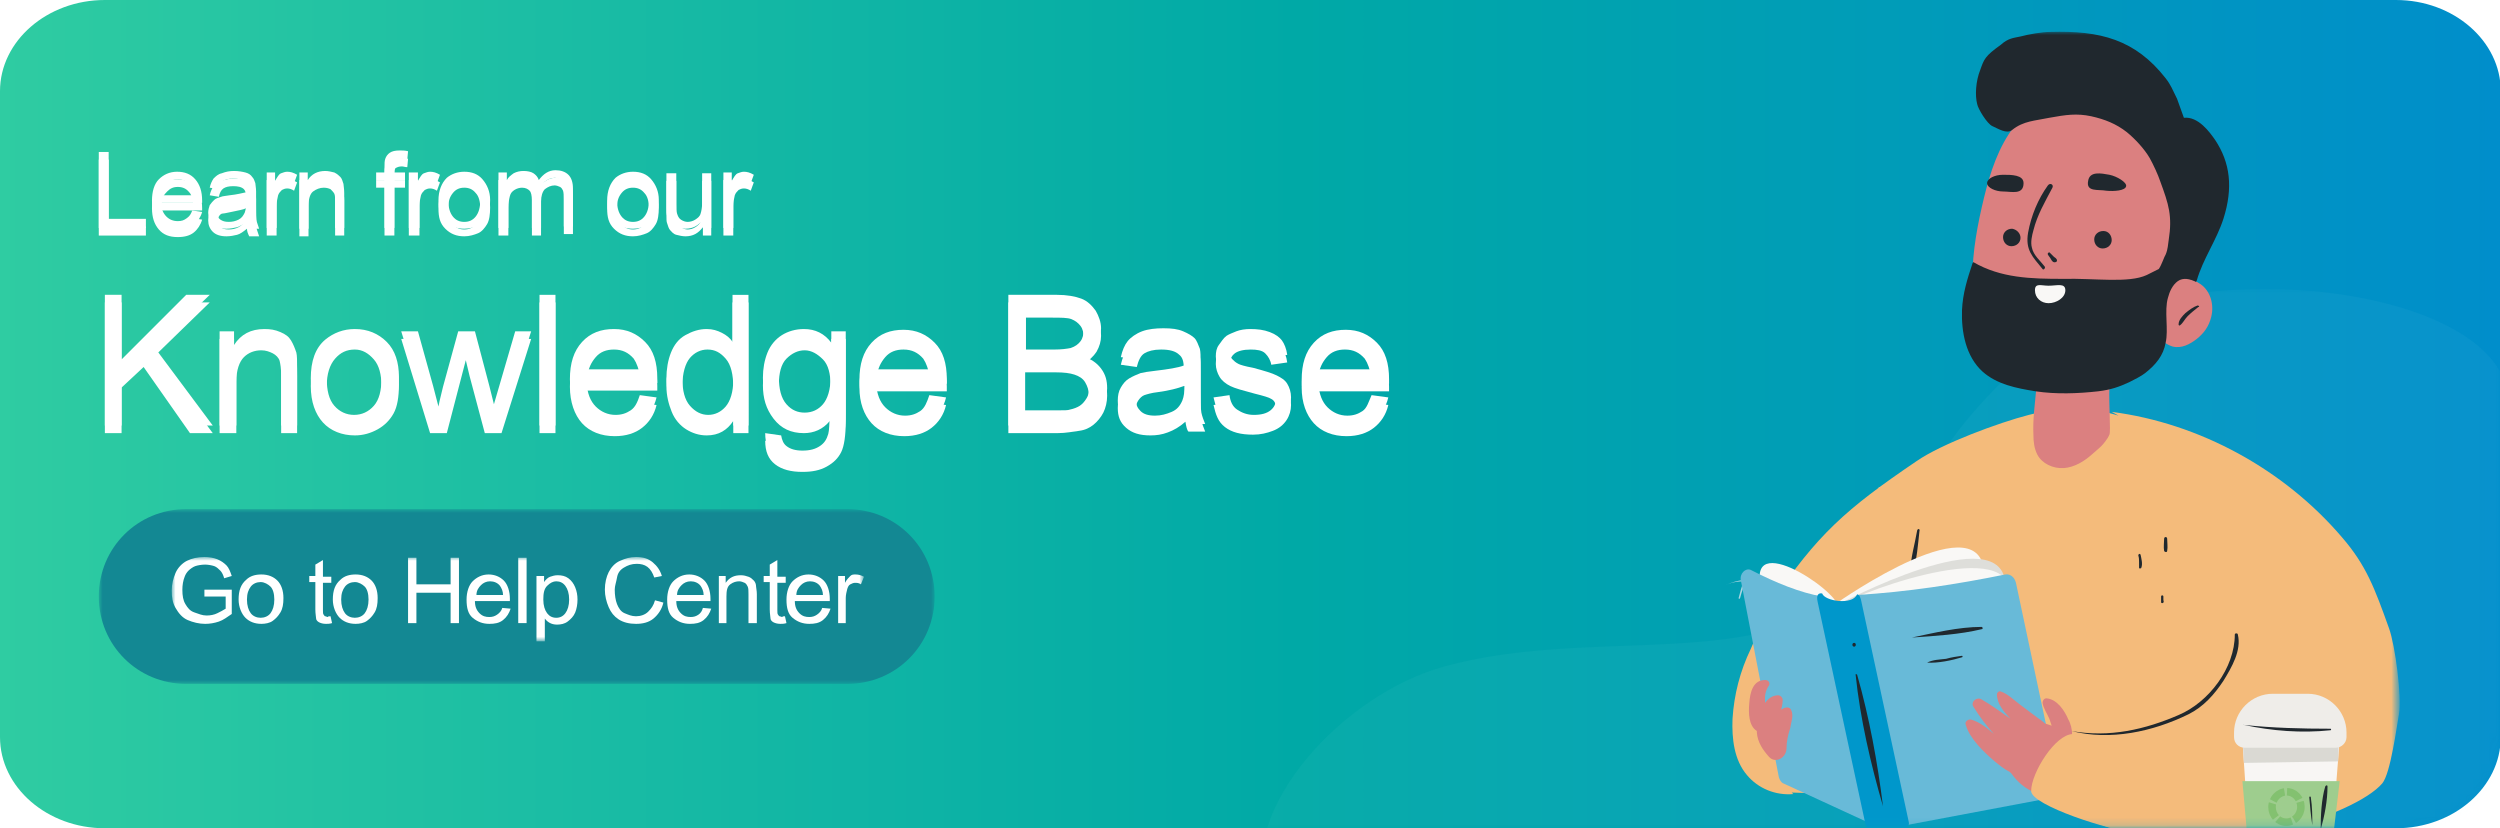 <?xml version="1.0" encoding="utf-8"?>
<!-- Generator: Adobe Illustrator 23.0.2, SVG Export Plug-In . SVG Version: 6.00 Build 0)  -->
<svg version="1.1" id="Layer_1" xmlns="http://www.w3.org/2000/svg" xmlns:xlink="http://www.w3.org/1999/xlink" x="0px" y="0px"
	 viewBox="0 0 329 109" style="enable-background:new 0 0 329 109;" xml:space="preserve">
<style type="text/css">
	.st0{fill-rule:evenodd;clip-rule:evenodd;fill:url(#SVGID_1_);}
	.st1{filter:url(#Adobe_OpacityMaskFilter);}
	.st2{fill-rule:evenodd;clip-rule:evenodd;fill:#FFFFFF;}
	.st3{opacity:0.2;mask:url(#mask-3_1_);fill-rule:evenodd;clip-rule:evenodd;fill:#BEF7F6;enable-background:new    ;}
	.st4{filter:url(#Adobe_OpacityMaskFilter_1_);}
	.st5{mask:url(#mask-3_2_);}
	.st6{fill-rule:evenodd;clip-rule:evenodd;fill:#ABD5E2;}
	.st7{fill-rule:evenodd;clip-rule:evenodd;fill:#F4BB7B;}
	.st8{fill-rule:evenodd;clip-rule:evenodd;fill:#20282E;}
	.st9{fill-rule:evenodd;clip-rule:evenodd;fill:#F9F8F6;}
	.st10{fill-rule:evenodd;clip-rule:evenodd;fill:#DEDEDA;}
	.st11{fill-rule:evenodd;clip-rule:evenodd;fill:#68BAD8;}
	.st12{fill-rule:evenodd;clip-rule:evenodd;fill:#0097CB;}
	.st13{fill-rule:evenodd;clip-rule:evenodd;fill:#DB8080;}
	.st14{fill-rule:evenodd;clip-rule:evenodd;fill:#F8F6F4;}
	.st15{fill-rule:evenodd;clip-rule:evenodd;fill:#9ECD8E;}
	.st16{fill-rule:evenodd;clip-rule:evenodd;fill:#DAD9D3;}
	.st17{fill-rule:evenodd;clip-rule:evenodd;fill:#EFEDE9;}
	.st18{fill:none;stroke:#83C170;stroke-width:0.99;stroke-dasharray:1.98,0.33;}
	.st19{filter:url(#Adobe_OpacityMaskFilter_2_);}
	.st20{mask:url(#mask-3_3_);}
	.st21{filter:url(#filter-5);}
	.st22{enable-background:new    ;}
	.st23{fill:#FFFFFF;}
	.st24{filter:url(#Adobe_OpacityMaskFilter_3_);}
	.st25{mask:url(#mask-3_4_);}
	.st26{filter:url(#filter-7);}
	.st27{filter:url(#Adobe_OpacityMaskFilter_4_);}
	.st28{mask:url(#mask-3_5_);fill-rule:evenodd;clip-rule:evenodd;fill:#138893;}
	.st29{filter:url(#Adobe_OpacityMaskFilter_5_);}
	.st30{mask:url(#mask-3_6_);enable-background:new    ;}
</style>
<filter  filterUnits="objectBoundingBox" height="141.2%" id="filter-7" width="108.0%" x="-4.0%" y="-14.7%">
	<feOffset  dx="0" dy="1" in="SourceAlpha" result="shadowOffsetOuter1"></feOffset>
	<feGaussianBlur  in="shadowOffsetOuter1" result="shadowBlurOuter1" stdDeviation="1"></feGaussianBlur>
	
		<feColorMatrix  in="shadowBlurOuter1" type="matrix" values="0 0 0 0 0.024   0 0 0 0 0.444   0 0 0 0 0.568  0 0 0 1 0">
		</feColorMatrix>
</filter>
<filter  filterUnits="objectBoundingBox" height="124.1%" id="filter-5" width="104.1%" x="-2.0%" y="-8.6%">
	<feOffset  dx="0" dy="1" in="SourceAlpha" result="shadowOffsetOuter1"></feOffset>
	<feGaussianBlur  in="shadowOffsetOuter1" result="shadowBlurOuter1" stdDeviation="1"></feGaussianBlur>
	
		<feColorMatrix  in="shadowBlurOuter1" type="matrix" values="0 0 0 0 0.024   0 0 0 0 0.444   0 0 0 0 0.568  0 0 0 1 0">
		</feColorMatrix>
</filter>
<title>Group 4</title>
<desc>Created with Sketch.</desc>
<g id="Page-1">
	<g id="Group-4">
		<g id="Rectangle">
			
				<linearGradient id="SVGID_1_" gradientUnits="userSpaceOnUse" x1="-813.157" y1="253.17" x2="-812.01" y2="253.17" gradientTransform="matrix(287 0 0 -109 233376 27650)">
				<stop  offset="0" style="stop-color:#2FCCA2"/>
				<stop  offset="0.519" style="stop-color:#00A9A6"/>
				<stop  offset="1" style="stop-color:#008ECB"/>
			</linearGradient>
			<path class="st0" d="M13.8,0h301.5c7.6,0,13.8,5.4,13.8,12v85c0,6.6-6.2,12-13.8,12H13.8C6.2,109,0,103.6,0,97V12
				C0,5.4,6.2,0,13.8,0z"/>
		</g>
		<defs>
			<filter id="Adobe_OpacityMaskFilter" filterUnits="userSpaceOnUse" x="166" y="38" width="163" height="79">
				<feColorMatrix  type="matrix" values="1 0 0 0 0  0 1 0 0 0  0 0 1 0 0  0 0 0 1 0"/>
			</filter>
		</defs>
		<mask maskUnits="userSpaceOnUse" x="166" y="38" width="163" height="79" id="mask-3_1_">
			<g class="st1">
				<path id="path-2_1_" class="st2" d="M54,0h263c6.6,0,12,5.4,12,12v85c0,6.6-5.4,12-12,12H54c-6.6,0-12-5.4-12-12V12
					C42,5.4,47.4,0,54,0z"/>
			</g>
		</mask>
		<path id="Fill-1" class="st3" d="M265,48.7c-13.9,13.4-9.5,15.7-21.3,28.3c-11,11.7-34.1,5.3-53.6,10.7
			c-13.5,3.7-27,18.8-23.5,29.4h159.8h2.6V48.9C322,36.2,281.4,32.8,265,48.7"/>
		<defs>
			<filter id="Adobe_OpacityMaskFilter_1_" filterUnits="userSpaceOnUse" x="227.2" y="4.1" width="88.6" height="111.3">
				<feColorMatrix  type="matrix" values="1 0 0 0 0  0 1 0 0 0  0 0 1 0 0  0 0 0 1 0"/>
			</filter>
		</defs>
		<mask maskUnits="userSpaceOnUse" x="227.2" y="4.1" width="88.6" height="111.3" id="mask-3_2_">
			<g class="st4">
				<path id="path-2_2_" class="st2" d="M54,0h263c6.6,0,12,5.4,12,12v85c0,6.6-5.4,12-12,12H54c-6.6,0-12-5.4-12-12V12
					C42,5.4,47.4,0,54,0z"/>
			</g>
		</mask>
		<g id="person" class="st5">
			<g transform="translate(185, 4)">
				<path id="Fill-81" class="st6" d="M42.3,72.9c0.7-0.3,1.5-0.4,2.3-0.4c0,0-0.1-0.1-0.1-0.1c-0.3,0.8-0.5,1.5-0.7,2.3
					c0,0.1,0.1,0.2,0.2,0c0.2-0.8,0.5-1.5,0.7-2.3c0-0.1,0-0.1-0.1-0.1C43.7,72.4,43,72.6,42.3,72.9C42.2,72.9,42.2,73,42.3,72.9"/>
				<path id="Fill-149" class="st6" d="M62.3,60.2c1.4,0,2.8,0.2,4.1,0.1c0.2,0,0.2-0.3,0-0.3c-1.4-0.1-2.8,0-4.1,0.1
					C62.2,60,62.2,60.2,62.3,60.2"/>
				<path id="Fill-150" class="st6" d="M63.9,61.7c-0.1,0.2-0.1,0.4-0.1,0.7c0,0.3,0,0.6,0,0.9c0,0.1,0.2,0.2,0.2,0
					c0.1-0.3,0.3-0.6,0.5-0.9c0.2-0.3,0.5-0.5,0.7-0.7c0.1-0.1,0-0.3-0.2-0.2c-0.6,0.4-1,1.1-1.2,1.8c0.1,0,0.2,0,0.2,0
					c0-0.3,0-0.6,0-0.9C64,62.1,64,61.9,63.9,61.7C63.9,61.7,63.9,61.7,63.9,61.7"/>
				<path id="Fill-151" class="st6" d="M64.4,62.8c0.3,0.1,0.6,0.2,0.8,0.4c0.2,0.1,0.4,0.3,0.6,0.4c0.1,0,0.1-0.1,0.1-0.1
					c-0.2-0.2-0.4-0.4-0.7-0.5c-0.3-0.1-0.6-0.2-0.9-0.3C64.4,62.6,64.3,62.7,64.4,62.8"/>
				<path id="Fill-186" class="st7" d="M92.9,50.2c11.6,1.5,22.7,7.6,30.3,16.5c3.2,3.7,4.3,6.7,6.2,12c0.8,2.2,1.7,9,1.3,11.3
					c-0.3,1.6-1.1,7.8-2.2,9.1c-1.8,2.1-7.1,4.6-14.3,6.4c-6.7,1.7-16.6,1.5-23-1.1c-3.4-1.4-7-2-7.3-4.4c-4.1,0.5-6.6,0.8-10.7,0.9
					c-1.8,0-3.7,0-5.5-0.1c-5.6-0.2-11.2-0.3-16.9-0.5l0.2,0.2c-2.3,0.2-4.6-0.7-6.1-2.5c-1.7-2-2-4.8-1.9-7.4
					c0.2-3.2,1-6.3,2.4-9.2c0.7-1.5,1.9-4.8,2.8-6.2c5.9-8.8,9.7-12.2,19-18.5c3.3-2.3,10.9-5.1,14.8-6.1c3.9-1,8-1.1,11.8,0.1"/>
				<path id="Fill-187" class="st8" d="M87.6,92.2c5.1,1.3,10.7,0.1,15.4-2.2c2-1,3.4-2.6,4.6-4.4c1.1-1.8,2.4-4,1.9-6.1
					c0-0.2-0.4-0.2-0.4,0c0,4.4-3.4,8.9-7.4,10.6C97.3,92,92.6,93.1,87.6,92.2C87.6,92.2,87.6,92.2,87.6,92.2"/>
				<path id="Fill-188" class="st8" d="M67.3,65.8c-0.3,1.8-0.9,3.7-0.9,5.5c0,0.2,0.2,0.2,0.3,0c0.6-1.7,0.7-3.7,0.9-5.4
					C67.7,65.6,67.4,65.5,67.3,65.8"/>
				<path id="Fill-189" class="st8" d="M96.4,69.1c0.1,0.3,0.1,0.6,0.1,0.9c0,0.2,0,0.5,0,0.7c0,0.2,0.3,0.1,0.3,0
					c0.2-0.5,0-1.2-0.1-1.7C96.6,68.8,96.4,68.9,96.4,69.1"/>
				<path id="Fill-190" class="st8" d="M99.8,66.9c0,0.5-0.1,1.1,0,1.6c0.1,0.2,0.4,0.2,0.4,0c0.1-0.5,0-1.1,0-1.6
					C100.2,66.6,99.8,66.6,99.8,66.9"/>
				<path id="Fill-191" class="st8" d="M99.4,74.5c0,0.1,0,0.3,0,0.4c0,0.1,0,0.2,0,0.4c0.1,0.1,0.2,0.1,0.3,0c0.1-0.1,0-0.2,0-0.4
					c0-0.1,0-0.3,0-0.4C99.7,74.3,99.4,74.3,99.4,74.5"/>
				<path id="Fill-192" class="st9" d="M62.1,101l-5.3-25.7c0,0,19.8-13.9,19.3-3.2L82,98.1L62.1,101"/>
				<path id="Fill-193" class="st10" d="M62.3,101l-5.5-25.4c0,0,22.1-11.8,22.1-2.5l3.9,25.1L62.3,101"/>
				<path id="Fill-194" class="st9" d="M62.4,101L56.8,76c0.4-1.2,22.8-9.8,22.6-2l4,24.3L62.4,101"/>
				<path id="Fill-195" class="st9" d="M57.4,99.5l-0.7-23.3c1.9-1.2-11.6-10.8-10-3.2C48.2,80.1,57.4,99.5,57.4,99.5"/>
				<path id="Fill-196" class="st11" d="M65.8,104.6l19.1-3.6c0.7-0.1,1.2-1,1-1.9l-5.6-26.4c-0.2-0.8-0.8-1.2-1.4-1.1
					c-6.4,1.3-12.9,2.3-19.5,2.7L65.8,104.6"/>
				<path id="Fill-197" class="st11" d="M61.2,104.4l-11.5-5.3c-0.3-0.1-0.5-0.5-0.6-0.8l-5-25.9c-0.2-0.9,0.6-1.7,1.3-1.4
					c3.3,1.7,6.5,3,9.4,3.5L61.2,104.4"/>
				<path id="Fill-198" class="st12" d="M64.1,105.8l-2.5-0.2c-0.5,0-0.9-0.5-1.1-1.1l-6.3-29.3c-0.2-0.9,0.1-1.2,0.6-1.1
					c0.3,1,4,1.6,4.6,0.1c0.3,0.2,0.3,0.1,0.5,0.7l6.3,29.3C66.4,105,64.9,105.8,64.1,105.8"/>
				<path id="Fill-199" class="st13" d="M88.2,93.1c-0.1-0.1-0.3-0.2-0.5-0.3c0-0.8-0.2-1.6-0.5-2.1c-0.5-1.2-1.5-2.7-2.9-2.8
					c-0.3,0-0.5,0.3-0.5,0.6c0.1,0.7,0.6,1.4,0.9,2.1c0.1,0.3,0.2,0.6,0.3,0.9c-0.3-0.1-0.6-0.2-0.9-0.3c-0.3-0.3-0.6-0.5-0.9-0.7
					c-0.8-0.6-1.6-1.2-2.4-1.8c-0.8-0.6-1.6-1.4-2.5-1.7c-0.2-0.1-0.5,0.1-0.5,0.4c0,1.2,0.9,2.3,1.8,3.2c-1.3-0.9-2.5-1.8-3.9-2.6
					c-0.6-0.3-1.4,0.4-1,1c0.8,1.3,1.7,2.5,2.7,3.6c-0.9-0.8-1.9-1.6-3-1.9c-0.4-0.1-0.9,0.3-0.7,0.7c0.5,1.8,2.4,3.6,3.8,4.8
					c0.5,0.4,1.2,1,2,1.4c0.1,0.1,0.1,0.1,0.2,0.2c0.8,1.1,1.8,2,3.1,2.5c0.2,0.1,0.4,0.1,0.5,0c0.4,0.1,0.8-0.2,0.9-0.6
					c0.6-2.2,2-4.1,3.9-5.4C88.6,94.1,88.7,93.4,88.2,93.1"/>
				<path id="Fill-200" class="st13" d="M50.7,89.4c-0.1-0.2-0.3-0.3-0.5-0.3c-0.3,0-0.5,0.1-0.8,0.3c0.1-0.4,0.2-0.8,0.2-1.3
					c0-0.3-0.3-0.6-0.6-0.6c-0.7,0-1.3,0.4-1.7,1c-0.1-0.8,0-1.6,0.5-2.3c0.2-0.3-0.1-0.7-0.4-0.7c-1.7-0.1-2.1,1.6-2.2,3.1
					c-0.1,1.2-0.1,2.9,1,3.6c0,0.1,0,0.1,0,0.2c0.1,1.3,0.8,2.3,1.6,3.2c0.8,0.9,2.2,0.2,2.3-1c0-1,0.2-1.9,0.5-2.8
					C50.7,91,51.1,90.2,50.7,89.4"/>
				<path id="Fill-201" class="st7" d="M82.3,100.1c0,1.9,10.7,5.3,13.1,5.3c2.4,0-3.7-7-3.7-9.4s-1.6-3.4-3.9-3.4
					C85.5,92.6,82.3,97.7,82.3,100.1"/>
				<path id="Fill-202" class="st13" d="M88.2,8.3c2.2,0.1,4.4,0.7,6.4,1.6c1,0.5,1.9,1,2.6,1.8c0.8,0.9,1.3,2.1,1.7,3.3
					c2,5.6,2.5,11.8,1.6,17.7l-0.1-0.1c1.5-0.2,2.9-0.1,4.2,0.8c1.3,0.9,1.8,2.7,1.4,4.3c-0.3,1.2-0.9,2.1-1.9,2.9
					c-0.9,0.7-2,1.3-3.2,1c-0.3-0.1-0.8-0.3-1.1-0.6c-1,3-4.1,5.4-7.2,6c-0.1,2,0.2,5.8,0,6.2l-0.2,0.4c-0.8,1.2-1.1,1.3-2.1,2.2
					c-1,0.9-2.3,1.7-3.7,1.8c-1.4,0.1-2.9-0.6-3.5-1.8c-0.4-0.8-0.5-1.7-0.5-2.5c-0.1-2.2,0.2-4.1,0.4-6.4v-0.3
					c-0.9-0.2-1.2-0.4-2.1-0.8c-1.3-0.5-3.1-2.1-3.8-3.3C73.4,36.3,74.4,29,76.1,22c0.8-3.3,1.9-6.7,4-9.4C82.3,9.9,85.6,8,89,8.4"
					/>
				<path id="Fill-203" class="st8" d="M79.8,13.1c-0.7,0.6-1.9-0.2-2.6-0.5c-0.7-0.3-1.9-2.3-2-2.9c-0.3-1.1-0.2-3,0.4-4.5
					c0.5-1.4,0.6-1.8,2.7-3.3C79.3,1,80,1,80.9,0.8c1.1-0.3,2.9-0.6,3.9-0.6c6.6-0.2,11.2,1,15.2,6.1c0.7,0.9,0.9,1.5,1.5,2.7
					l0.9,2.5c1.9-0.2,3.4,1.9,4.1,2.9c2,3,2.4,6.3,1.1,10.4c-0.9,2.8-2.7,5.3-3.5,8.1l-0.1,0.2c-0.8-0.4-1.7-0.6-2.4-0.1
					c-0.7,0.5-1.1,1.4-1.3,2.2c-0.5,1.7,0.1,4.2-0.3,5.9c-0.3,1.7-1.3,2.9-2.7,4c-0.5,0.4-1.5,0.9-2.1,1.2c-1.3,0.6-2.4,1-4.1,1.2
					c-2.7,0.3-5.5,0.4-8.2,0c-2.5-0.4-5.1-0.9-7-2.6c-2.2-2-2.8-5.2-2.7-8.1c0.1-2.2,0.7-4.1,1.4-6.2l0.1-0.1
					c3.6,2.1,7.6,2.2,11.8,2.2c4.2-0.1,8.6,0.6,11-0.5l1.6-0.8c0.4-0.6,0.7-1.6,0.9-1.9c0.3-0.7,0.3-1.3,0.4-1.9
					c0.5-3.2,0-4.7-1.1-7.7c-0.3-0.9-0.9-2.2-1.4-3.1c-0.7-1.2-1.9-2.5-3-3.4c-1.4-1.1-2.9-1.7-4.7-2.1c-1.9-0.4-3.3-0.2-5.5,0.2
					C82.8,11.9,81.3,11.9,79.8,13.1"/>
				<path id="Fill-204" class="st8" d="M92.9,27.6c0,0.6-0.5,1.1-1.2,1.1c-0.6,0-1.1-0.5-1.1-1.2c0-0.6,0.5-1.1,1.2-1.1
					S92.9,27,92.9,27.6"/>
				<path id="Fill-205" class="st8" d="M80.9,27.3c0,0.6-0.5,1.1-1.2,1.1c-0.6,0-1.1-0.5-1.1-1.2c0-0.6,0.5-1.1,1.2-1.1
					C80.4,26.2,80.9,26.7,80.9,27.3"/>
				<path id="Fill-206" class="st8" d="M94.8,20.5c-0.1,0.6-1.6,0.7-2.6,0.6c-1.1-0.2-2.7,0.2-2.4-1.3c0.2-1.3,1.7-1,2.8-0.8
					C93.6,19.2,94.9,20,94.8,20.5"/>
				<path id="Fill-207" class="st8" d="M81.3,20.1c0,1.6-1.6,1.1-2.7,1.1c-1,0-2.1-0.5-2.1-1.1c0-0.6,1-1.1,2.1-1.1
					C79.7,19,81.3,19,81.3,20.1"/>
				<path id="Fill-208" class="st13" d="M83.9,31.2c-0.3-0.4-1.4-1.6-1.7-2.1c-0.3-0.8-0.2-0.9-0.2-1.6l0.1-1.1
					c1.1-3.2,0.7-2.8,2.6-5.9"/>
				<path id="Fill-209" class="st8" d="M84.1,31.1c-0.6-0.8-1.5-1.5-1.7-2.5c-0.2-0.7,0-1.6,0.2-2.3c0.5-2,1.5-3.7,2.5-5.6
					c0.2-0.4-0.3-0.7-0.6-0.3c-1.3,1.8-2.2,4-2.6,6.2c-0.4,2.3,0.6,3.2,1.9,4.8C83.9,31.6,84.2,31.3,84.1,31.1"/>
				<path id="Fill-210" class="st9" d="M86.8,34.2c0,1-1.2,1.7-2.2,1.7c-1,0-1.8-0.7-1.8-1.7s0.8-0.6,1.8-0.6
					C85.7,33.6,86.8,33.2,86.8,34.2"/>
				<path id="Fill-211" class="st8" d="M104.2,36.2c-0.6,0.2-1.1,0.6-1.6,1c-0.4,0.4-0.9,0.9-0.9,1.5c0,0.1,0.1,0.2,0.2,0.1
					c0.4-0.3,0.6-0.8,1-1.2c0.4-0.4,0.9-0.8,1.4-1.2C104.5,36.4,104.4,36.2,104.2,36.2"/>
				<path id="Fill-212" class="st8" d="M84.5,29.5c0.1,0.2,0.3,0.4,0.4,0.6c0.1,0.2,0.3,0.5,0.6,0.4c0.1,0,0.2-0.1,0.2-0.2
					c0-0.3-0.3-0.4-0.4-0.5c-0.2-0.2-0.3-0.3-0.5-0.5C84.7,29.1,84.4,29.3,84.5,29.5"/>
				<path id="Fill-213" class="st8" d="M66.6,79.9c3-0.2,6.3-0.4,9.2-1.1c0.2,0,0.1-0.3,0-0.3C72.7,78.5,69.5,79.3,66.6,79.9
					C66.5,79.9,66.5,79.9,66.6,79.9"/>
				<path id="Fill-214" class="st8" d="M68.6,83.2c1.4,0.1,3.3-0.3,4.6-0.7c0.1,0,0.1-0.2,0-0.2c-0.7,0.1-1.4,0.2-2.1,0.4
					C70.3,82.8,69.4,82.8,68.6,83.2C68.6,83.1,68.6,83.2,68.6,83.2"/>
				<path id="Fill-215" class="st8" d="M62.8,102.1c-0.7-5.7-1.8-11.7-3.4-17.3c0-0.1-0.3-0.1-0.2,0C59.8,90.6,61.2,96.6,62.8,102.1
					C62.8,102.2,62.8,102.1,62.8,102.1"/>
				<path id="Fill-216" class="st8" d="M59,81.1c0.3,0,0.3-0.5,0-0.5C58.7,80.6,58.7,81.1,59,81.1"/>
				<path id="Fill-256" class="st14" d="M120,111.4h-7.2c-0.8,0-1.5-0.6-1.6-1.5l-1.1-16.5c-0.1-0.9,0.7-1.7,1.6-1.7h9.6
					c0.9,0,1.7,0.8,1.6,1.7l-1.3,16.5C121.5,110.8,120.8,111.4,120,111.4"/>
				<polyline id="Fill-257" class="st15" points="122.1,105.6 110.7,105.6 110.1,98.8 122.9,98.8 122.1,105.6 				"/>
				<polyline id="Fill-258" class="st16" points="122.8,93 110.1,92.8 110.3,96.4 122.7,96.2 122.8,93 				"/>
				<path id="Fill-259" class="st17" d="M122.4,94.4h-12c-0.8,0-1.4-0.6-1.4-1.4v-0.6c0-2.8,2.3-5.1,5.1-5.1h4.6
					c2.8,0,5.1,2.3,5.1,5.1V93C123.8,93.8,123.1,94.4,122.4,94.4"/>
				<path id="Stroke-260" class="st18" d="M117.8,102.2c0,1.1-0.9,2-1.9,2c-1.1,0-1.9-0.9-1.9-2c0-1.1,0.9-2,1.9-2
					C117,100.2,117.8,101.1,117.8,102.2z"/>
				<path id="Fill-261" class="st8" d="M120.4,105.2c0.5-1.8,0.9-3.8,0.9-5.7c0-0.2-0.2-0.2-0.3,0
					C120.5,101.2,120.4,103.3,120.4,105.2C120.4,105.2,120.4,105.2,120.4,105.2"/>
				<path id="Fill-262" class="st8" d="M119.3,104.6c0-1.2,0-2.4-0.2-3.7c0-0.1-0.2-0.1-0.2,0C119,102.1,119.1,103.3,119.3,104.6
					C119.3,104.6,119.3,104.6,119.3,104.6"/>
				<path id="Fill-263" class="st8" d="M110.3,91.4c3.7,0.8,7.6,1.1,11.4,0.7c0.1,0,0.1-0.2,0-0.2C117.9,91.9,114.1,91.8,110.3,91.4
					C110.2,91.3,110.2,91.4,110.3,91.4"/>
			</g>
		</g>
		<defs>
			<filter id="Adobe_OpacityMaskFilter_2_" filterUnits="userSpaceOnUse" x="10.4" y="36.9" width="176" height="28">
				<feColorMatrix  type="matrix" values="1 0 0 0 0  0 1 0 0 0  0 0 1 0 0  0 0 0 1 0"/>
			</filter>
		</defs>
		<mask maskUnits="userSpaceOnUse" x="10.4" y="36.9" width="176" height="28" id="mask-3_3_">
			<g class="st19">
				<path id="path-2_3_" class="st2" d="M12,0h263c6.6,0,12,5.4,12,12v85c0,6.6-5.4,12-12,12H12c-6.6,0-12-5.4-12-12V12
					C0,5.4,5.4,0,12,0z"/>
			</g>
		</mask>
		<g id="Knowledge-base" class="st20">
			<g class="st21">
				<g class="st22">
					<path class="st23" d="M13.8,56V38.8H16v8.5l8.5-8.5h3.1l-7.2,7L28,56h-3l-6.1-8.7L16,50v6H13.8z"/>
					<path class="st23" d="M28.9,56V43.6h1.9v1.8c0.9-1.4,2.2-2.1,4-2.1c0.8,0,1.4,0.1,2.1,0.4s1.1,0.6,1.4,1.1s0.5,1,0.7,1.6
						c0.1,0.4,0.1,1.1,0.1,2.1V56h-2.1v-7.6c0-0.9-0.1-1.5-0.2-1.9s-0.5-0.8-0.9-1s-0.9-0.4-1.5-0.4c-0.9,0-1.7,0.3-2.3,0.9
						s-1,1.7-1,3.2V56H28.9z"/>
					<path class="st23" d="M40.9,49.8c0-2.3,0.6-4,1.9-5.1c1.1-0.9,2.4-1.4,3.9-1.4c1.7,0,3.1,0.6,4.2,1.7s1.6,2.7,1.6,4.6
						c0,1.6-0.2,2.9-0.7,3.8s-1.2,1.6-2.1,2.1s-1.9,0.8-3,0.8c-1.7,0-3.2-0.6-4.2-1.7S40.9,51.9,40.9,49.8z M43,49.8
						c0,1.6,0.3,2.8,1,3.6s1.6,1.2,2.6,1.2c1,0,1.9-0.4,2.6-1.2s1-2,1-3.6c0-1.5-0.3-2.7-1-3.5S47.7,45,46.7,45
						c-1.1,0-1.9,0.4-2.6,1.2S43,48.2,43,49.8z"/>
					<path class="st23" d="M56.6,56l-3.8-12.4H55l2,7.2l0.7,2.7c0-0.1,0.2-1,0.6-2.6l2-7.3h2.2l1.9,7.2l0.6,2.4l0.7-2.4l2.1-7.2h2.1
						L66,56h-2.2l-2-7.5l-0.5-2.1L58.8,56H56.6z"/>
					<path class="st23" d="M71,56V38.8h2.1V56H71z"/>
					<path class="st23" d="M84.2,52l2.2,0.3c-0.3,1.3-1,2.3-1.9,3s-2.1,1.1-3.6,1.1c-1.8,0-3.3-0.6-4.3-1.7S75,51.9,75,49.9
						c0-2.1,0.5-3.7,1.6-4.9s2.5-1.7,4.2-1.7c1.7,0,3,0.6,4.1,1.7s1.6,2.7,1.6,4.8c0,0.1,0,0.3,0,0.6h-9.3c0.1,1.4,0.5,2.4,1.2,3.1
						s1.6,1.1,2.6,1.1c0.8,0,1.4-0.2,2-0.6S83.9,52.9,84.2,52z M77.3,48.6h6.9c-0.1-1-0.4-1.8-0.8-2.4c-0.7-0.8-1.5-1.2-2.6-1.2
						c-1,0-1.8,0.3-2.4,1S77.4,47.5,77.3,48.6z"/>
					<path class="st23" d="M96.5,56v-1.6c-0.8,1.2-1.9,1.9-3.5,1.9c-1,0-1.9-0.3-2.7-0.8s-1.5-1.3-1.9-2.3s-0.7-2.1-0.7-3.4
						c0-1.2,0.2-2.4,0.6-3.4s1-1.8,1.9-2.3s1.8-0.8,2.8-0.8c0.8,0,1.4,0.2,2,0.5s1.1,0.7,1.4,1.2v-6.2h2.1V56H96.5z M89.8,49.8
						c0,1.6,0.3,2.8,1,3.6s1.5,1.2,2.4,1.2c0.9,0,1.7-0.4,2.3-1.1s1-1.9,1-3.5c0-1.7-0.3-3-1-3.8S94.1,45,93.1,45
						c-0.9,0-1.7,0.4-2.3,1.1S89.8,48.1,89.8,49.8z"/>
					<path class="st23" d="M100.7,57l2.1,0.3c0.1,0.6,0.3,1.1,0.7,1.4c0.5,0.4,1.2,0.6,2.1,0.6c1,0,1.7-0.2,2.3-0.6s0.9-0.9,1.1-1.6
						c0.1-0.4,0.2-1.3,0.2-2.7c-0.9,1.1-2.1,1.6-3.4,1.6c-1.7,0-3-0.6-4-1.9s-1.4-2.7-1.4-4.4c0-1.2,0.2-2.3,0.6-3.3
						s1.1-1.8,1.9-2.3s1.8-0.8,2.9-0.8c1.5,0,2.7,0.6,3.6,1.8v-1.5h1.9v10.8c0,1.9-0.2,3.3-0.6,4.1s-1,1.4-1.9,1.9s-1.9,0.7-3.2,0.7
						c-1.5,0-2.7-0.3-3.6-1S100.7,58.4,100.7,57z M102.5,49.6c0,1.6,0.3,2.8,1,3.6s1.5,1.1,2.4,1.1c1,0,1.8-0.4,2.4-1.1s1-1.9,1-3.5
						c0-1.5-0.3-2.7-1-3.4s-1.5-1.2-2.4-1.2c-0.9,0-1.7,0.4-2.4,1.1S102.5,48.1,102.5,49.6z"/>
					<path class="st23" d="M122.3,52l2.2,0.3c-0.3,1.3-1,2.3-1.9,3s-2.1,1.1-3.6,1.1c-1.8,0-3.3-0.6-4.3-1.7s-1.6-2.7-1.6-4.7
						c0-2.1,0.5-3.7,1.6-4.9s2.5-1.7,4.2-1.7c1.7,0,3,0.6,4.1,1.7s1.6,2.7,1.6,4.8c0,0.1,0,0.3,0,0.6h-9.3c0.1,1.4,0.5,2.4,1.2,3.1
						s1.6,1.1,2.6,1.1c0.8,0,1.4-0.2,2-0.6S122,52.9,122.3,52z M115.4,48.6h6.9c-0.1-1-0.4-1.8-0.8-2.4c-0.7-0.8-1.5-1.2-2.6-1.2
						c-1,0-1.8,0.3-2.4,1S115.5,47.5,115.4,48.6z"/>
					<path class="st23" d="M132.7,56V38.8h6.4c1.3,0,2.4,0.2,3.2,0.5s1.4,0.9,1.9,1.6c0.4,0.7,0.7,1.5,0.7,2.3
						c0,0.7-0.2,1.4-0.6,2.1c-0.4,0.6-1,1.2-1.8,1.6c1,0.3,1.8,0.8,2.4,1.6s0.8,1.6,0.8,2.6c0,0.8-0.2,1.6-0.5,2.2s-0.8,1.2-1.3,1.6
						c-0.5,0.4-1.1,0.7-1.9,0.8s-1.7,0.3-2.8,0.3H132.7z M135,46h3.7c1,0,1.7-0.1,2.2-0.2c0.6-0.2,1-0.5,1.3-0.9s0.4-0.9,0.4-1.5
						c0-0.6-0.1-1.1-0.4-1.5s-0.7-0.7-1.2-0.9s-1.4-0.2-2.6-0.2H135V46z M135,54h4.3c0.7,0,1.3,0,1.5-0.1c0.5-0.1,1-0.3,1.3-0.5
						s0.6-0.5,0.9-1s0.3-0.9,0.3-1.4c0-0.6-0.2-1.2-0.5-1.7s-0.8-0.8-1.4-1s-1.4-0.3-2.5-0.3h-4V54z"/>
					<path class="st23" d="M156,54.5c-0.8,0.7-1.5,1.1-2.3,1.4s-1.5,0.4-2.3,0.4c-1.4,0-2.4-0.3-3.2-1s-1.1-1.5-1.1-2.6
						c0-0.6,0.1-1.2,0.4-1.7s0.6-0.9,1.1-1.2s1-0.5,1.5-0.7c0.4-0.1,1-0.2,1.9-0.3c1.7-0.2,3-0.4,3.8-0.7c0-0.3,0-0.5,0-0.6
						c0-0.9-0.2-1.5-0.6-1.8c-0.5-0.5-1.3-0.7-2.4-0.7c-1,0-1.7,0.2-2.2,0.5s-0.8,1-1,1.8l-2.1-0.3c0.2-0.9,0.5-1.6,0.9-2.1
						s1.1-1,1.9-1.3s1.8-0.4,2.8-0.4c1.1,0,1.9,0.1,2.6,0.4s1.2,0.6,1.5,0.9s0.5,0.9,0.7,1.4c0.1,0.4,0.1,1,0.1,1.9v2.8
						c0,2,0,3.2,0.1,3.7s0.3,1,0.5,1.5h-2.2C156.2,55.6,156.1,55.1,156,54.5z M155.8,49.8c-0.8,0.3-1.9,0.6-3.4,0.8
						c-0.9,0.1-1.5,0.3-1.8,0.4s-0.6,0.4-0.8,0.7s-0.3,0.6-0.3,1c0,0.6,0.2,1,0.6,1.4s1,0.6,1.9,0.6c0.8,0,1.5-0.2,2.2-0.5
						s1.1-0.8,1.4-1.5c0.2-0.5,0.3-1.2,0.3-2.1V49.8z"/>
					<path class="st23" d="M159.7,52.3l2.1-0.3c0.1,0.8,0.4,1.5,1,1.9s1.3,0.7,2.2,0.7c1,0,1.7-0.2,2.2-0.6s0.7-0.9,0.7-1.4
						c0-0.5-0.2-0.9-0.6-1.1c-0.3-0.2-1-0.4-2.2-0.7c-1.5-0.4-2.6-0.7-3.2-1s-1.1-0.7-1.4-1.2s-0.5-1.1-0.5-1.7
						c0-0.6,0.1-1.1,0.4-1.5s0.6-0.9,1-1.2c0.3-0.2,0.8-0.4,1.3-0.6s1.2-0.3,1.8-0.3c1,0,1.8,0.1,2.6,0.4s1.3,0.7,1.6,1.1
						s0.6,1.1,0.7,1.9l-2.1,0.3c-0.1-0.6-0.4-1.1-0.8-1.5s-1.1-0.5-1.9-0.5c-1,0-1.7,0.2-2.1,0.5s-0.6,0.7-0.6,1.1
						c0,0.3,0.1,0.5,0.3,0.7c0.2,0.2,0.4,0.4,0.8,0.6c0.2,0.1,0.8,0.3,1.9,0.5c1.5,0.4,2.5,0.7,3.1,1s1.1,0.6,1.4,1.1
						s0.5,1.1,0.5,1.8c0,0.7-0.2,1.4-0.6,2s-1,1.1-1.8,1.4s-1.6,0.5-2.6,0.5c-1.6,0-2.8-0.3-3.7-1S160,53.6,159.7,52.3z"/>
					<path class="st23" d="M180.5,52l2.2,0.3c-0.3,1.3-1,2.3-1.9,3s-2.1,1.1-3.6,1.1c-1.8,0-3.3-0.6-4.3-1.7s-1.6-2.7-1.6-4.7
						c0-2.1,0.5-3.7,1.6-4.9s2.5-1.7,4.2-1.7c1.7,0,3,0.6,4.1,1.7s1.6,2.7,1.6,4.8c0,0.1,0,0.3,0,0.6h-9.3c0.1,1.4,0.5,2.4,1.2,3.1
						s1.6,1.1,2.6,1.1c0.8,0,1.4-0.2,2-0.6S180.1,52.9,180.5,52z M173.5,48.6h6.9c-0.1-1-0.4-1.8-0.8-2.4c-0.7-0.8-1.5-1.2-2.6-1.2
						c-1,0-1.8,0.3-2.4,1S173.6,47.5,173.5,48.6z"/>
				</g>
			</g>
			<g>
				<g class="st22">
					<path class="st23" d="M13.8,56V38.8H16v8.5l8.5-8.5h3.1l-7.2,7L28,56h-3l-6.1-8.7L16,50v6H13.8z"/>
					<path class="st23" d="M28.9,56V43.6h1.9v1.8c0.9-1.4,2.2-2.1,4-2.1c0.8,0,1.4,0.1,2.1,0.4s1.1,0.6,1.4,1.1s0.5,1,0.7,1.6
						c0.1,0.4,0.1,1.1,0.1,2.1V56h-2.1v-7.6c0-0.9-0.1-1.5-0.2-1.9s-0.5-0.8-0.9-1s-0.9-0.4-1.5-0.4c-0.9,0-1.7,0.3-2.3,0.9
						s-1,1.7-1,3.2V56H28.9z"/>
					<path class="st23" d="M40.9,49.8c0-2.3,0.6-4,1.9-5.1c1.1-0.9,2.4-1.4,3.9-1.4c1.7,0,3.1,0.6,4.2,1.7s1.6,2.7,1.6,4.6
						c0,1.6-0.2,2.9-0.7,3.8s-1.2,1.6-2.1,2.1s-1.9,0.8-3,0.8c-1.7,0-3.2-0.6-4.2-1.7S40.9,51.9,40.9,49.8z M43,49.8
						c0,1.6,0.3,2.8,1,3.6s1.6,1.2,2.6,1.2c1,0,1.9-0.4,2.6-1.2s1-2,1-3.6c0-1.5-0.3-2.7-1-3.5S47.7,45,46.7,45
						c-1.1,0-1.9,0.4-2.6,1.2S43,48.2,43,49.8z"/>
					<path class="st23" d="M56.6,56l-3.8-12.4H55l2,7.2l0.7,2.7c0-0.1,0.2-1,0.6-2.6l2-7.3h2.2l1.9,7.2l0.6,2.4l0.7-2.4l2.1-7.2h2.1
						L66,56h-2.2l-2-7.5l-0.5-2.1L58.8,56H56.6z"/>
					<path class="st23" d="M71,56V38.8h2.1V56H71z"/>
					<path class="st23" d="M84.2,52l2.2,0.3c-0.3,1.3-1,2.3-1.9,3s-2.1,1.1-3.6,1.1c-1.8,0-3.3-0.6-4.3-1.7S75,51.9,75,49.9
						c0-2.1,0.5-3.7,1.6-4.9s2.5-1.7,4.2-1.7c1.7,0,3,0.6,4.1,1.7s1.6,2.7,1.6,4.8c0,0.1,0,0.3,0,0.6h-9.3c0.1,1.4,0.5,2.4,1.2,3.1
						s1.6,1.1,2.6,1.1c0.8,0,1.4-0.2,2-0.6S83.9,52.9,84.2,52z M77.3,48.6h6.9c-0.1-1-0.4-1.8-0.8-2.4c-0.7-0.8-1.5-1.2-2.6-1.2
						c-1,0-1.8,0.3-2.4,1S77.4,47.5,77.3,48.6z"/>
					<path class="st23" d="M96.5,56v-1.6c-0.8,1.2-1.9,1.9-3.5,1.9c-1,0-1.9-0.3-2.7-0.8s-1.5-1.3-1.9-2.3s-0.7-2.1-0.7-3.4
						c0-1.2,0.2-2.4,0.6-3.4s1-1.8,1.9-2.3s1.8-0.8,2.8-0.8c0.8,0,1.4,0.2,2,0.5s1.1,0.7,1.4,1.2v-6.2h2.1V56H96.5z M89.8,49.8
						c0,1.6,0.3,2.8,1,3.6s1.5,1.2,2.4,1.2c0.9,0,1.7-0.4,2.3-1.1s1-1.9,1-3.5c0-1.7-0.3-3-1-3.8S94.1,45,93.1,45
						c-0.9,0-1.7,0.4-2.3,1.1S89.8,48.1,89.8,49.8z"/>
					<path class="st23" d="M100.7,57l2.1,0.3c0.1,0.6,0.3,1.1,0.7,1.4c0.5,0.4,1.2,0.6,2.1,0.6c1,0,1.7-0.2,2.3-0.6s0.9-0.9,1.1-1.6
						c0.1-0.4,0.2-1.3,0.2-2.7c-0.9,1.1-2.1,1.6-3.4,1.6c-1.7,0-3-0.6-4-1.9s-1.4-2.7-1.4-4.4c0-1.2,0.2-2.3,0.6-3.3
						s1.1-1.8,1.9-2.3s1.8-0.8,2.9-0.8c1.5,0,2.7,0.6,3.6,1.8v-1.5h1.9v10.8c0,1.9-0.2,3.3-0.6,4.1s-1,1.4-1.9,1.9s-1.9,0.7-3.2,0.7
						c-1.5,0-2.7-0.3-3.6-1S100.7,58.4,100.7,57z M102.5,49.6c0,1.6,0.3,2.8,1,3.6s1.5,1.1,2.4,1.1c1,0,1.8-0.4,2.4-1.1s1-1.9,1-3.5
						c0-1.5-0.3-2.7-1-3.4s-1.5-1.2-2.4-1.2c-0.9,0-1.7,0.4-2.4,1.1S102.5,48.1,102.5,49.6z"/>
					<path class="st23" d="M122.3,52l2.2,0.3c-0.3,1.3-1,2.3-1.9,3s-2.1,1.1-3.6,1.1c-1.8,0-3.3-0.6-4.3-1.7s-1.6-2.7-1.6-4.7
						c0-2.1,0.5-3.7,1.6-4.9s2.5-1.7,4.2-1.7c1.7,0,3,0.6,4.1,1.7s1.6,2.7,1.6,4.8c0,0.1,0,0.3,0,0.6h-9.3c0.1,1.4,0.5,2.4,1.2,3.1
						s1.6,1.1,2.6,1.1c0.8,0,1.4-0.2,2-0.6S122,52.9,122.3,52z M115.4,48.6h6.9c-0.1-1-0.4-1.8-0.8-2.4c-0.7-0.8-1.5-1.2-2.6-1.2
						c-1,0-1.8,0.3-2.4,1S115.5,47.5,115.4,48.6z"/>
					<path class="st23" d="M132.7,56V38.8h6.4c1.3,0,2.4,0.2,3.2,0.5s1.4,0.9,1.9,1.6c0.4,0.7,0.7,1.5,0.7,2.3
						c0,0.7-0.2,1.4-0.6,2.1c-0.4,0.6-1,1.2-1.8,1.6c1,0.3,1.8,0.8,2.4,1.6s0.8,1.6,0.8,2.6c0,0.8-0.2,1.6-0.5,2.2s-0.8,1.2-1.3,1.6
						c-0.5,0.4-1.1,0.7-1.9,0.8s-1.7,0.3-2.8,0.3H132.7z M135,46h3.7c1,0,1.7-0.1,2.2-0.2c0.6-0.2,1-0.5,1.3-0.9s0.4-0.9,0.4-1.5
						c0-0.6-0.1-1.1-0.4-1.5s-0.7-0.7-1.2-0.9s-1.4-0.2-2.6-0.2H135V46z M135,54h4.3c0.7,0,1.3,0,1.5-0.1c0.5-0.1,1-0.3,1.3-0.5
						s0.6-0.5,0.9-1s0.3-0.9,0.3-1.4c0-0.6-0.2-1.2-0.5-1.7s-0.8-0.8-1.4-1s-1.4-0.3-2.5-0.3h-4V54z"/>
					<path class="st23" d="M156,54.5c-0.8,0.7-1.5,1.1-2.3,1.4s-1.5,0.4-2.3,0.4c-1.4,0-2.4-0.3-3.2-1s-1.1-1.5-1.1-2.6
						c0-0.6,0.1-1.2,0.4-1.7s0.6-0.9,1.1-1.2s1-0.5,1.5-0.7c0.4-0.1,1-0.2,1.9-0.3c1.7-0.2,3-0.4,3.8-0.7c0-0.3,0-0.5,0-0.6
						c0-0.9-0.2-1.5-0.6-1.8c-0.5-0.5-1.3-0.7-2.4-0.7c-1,0-1.7,0.2-2.2,0.5s-0.8,1-1,1.8l-2.1-0.3c0.2-0.9,0.5-1.6,0.9-2.1
						s1.1-1,1.9-1.3s1.8-0.4,2.8-0.4c1.1,0,1.9,0.1,2.6,0.4s1.2,0.6,1.5,0.9s0.5,0.9,0.7,1.4c0.1,0.4,0.1,1,0.1,1.9v2.8
						c0,2,0,3.2,0.1,3.7s0.3,1,0.5,1.5h-2.2C156.2,55.6,156.1,55.1,156,54.5z M155.8,49.8c-0.8,0.3-1.9,0.6-3.4,0.8
						c-0.9,0.1-1.5,0.3-1.8,0.4s-0.6,0.4-0.8,0.7s-0.3,0.6-0.3,1c0,0.6,0.2,1,0.6,1.4s1,0.6,1.9,0.6c0.8,0,1.5-0.2,2.2-0.5
						s1.1-0.8,1.4-1.5c0.2-0.5,0.3-1.2,0.3-2.1V49.8z"/>
					<path class="st23" d="M159.7,52.3l2.1-0.3c0.1,0.8,0.4,1.5,1,1.9s1.3,0.7,2.2,0.7c1,0,1.7-0.2,2.2-0.6s0.7-0.9,0.7-1.4
						c0-0.5-0.2-0.9-0.6-1.1c-0.3-0.2-1-0.4-2.2-0.7c-1.5-0.4-2.6-0.7-3.2-1s-1.1-0.7-1.4-1.2s-0.5-1.1-0.5-1.7
						c0-0.6,0.1-1.1,0.4-1.5s0.6-0.9,1-1.2c0.3-0.2,0.8-0.4,1.3-0.6s1.2-0.3,1.8-0.3c1,0,1.8,0.1,2.6,0.4s1.3,0.7,1.6,1.1
						s0.6,1.1,0.7,1.9l-2.1,0.3c-0.1-0.6-0.4-1.1-0.8-1.5s-1.1-0.5-1.9-0.5c-1,0-1.7,0.2-2.1,0.5s-0.6,0.7-0.6,1.1
						c0,0.3,0.1,0.5,0.3,0.7c0.2,0.2,0.4,0.4,0.8,0.6c0.2,0.1,0.8,0.3,1.9,0.5c1.5,0.4,2.5,0.7,3.1,1s1.1,0.6,1.4,1.1
						s0.5,1.1,0.5,1.8c0,0.7-0.2,1.4-0.6,2s-1,1.1-1.8,1.4s-1.6,0.5-2.6,0.5c-1.6,0-2.8-0.3-3.7-1S160,53.6,159.7,52.3z"/>
					<path class="st23" d="M180.5,52l2.2,0.3c-0.3,1.3-1,2.3-1.9,3s-2.1,1.1-3.6,1.1c-1.8,0-3.3-0.6-4.3-1.7s-1.6-2.7-1.6-4.7
						c0-2.1,0.5-3.7,1.6-4.9s2.5-1.7,4.2-1.7c1.7,0,3,0.6,4.1,1.7s1.6,2.7,1.6,4.8c0,0.1,0,0.3,0,0.6h-9.3c0.1,1.4,0.5,2.4,1.2,3.1
						s1.6,1.1,2.6,1.1c0.8,0,1.4-0.2,2-0.6S180.1,52.9,180.5,52z M173.5,48.6h6.9c-0.1-1-0.4-1.8-0.8-2.4c-0.7-0.8-1.5-1.2-2.6-1.2
						c-1,0-1.8,0.3-2.4,1S173.6,47.5,173.5,48.6z"/>
				</g>
			</g>
		</g>
		<defs>
			<filter id="Adobe_OpacityMaskFilter_3_" filterUnits="userSpaceOnUse" x="9.6" y="18.3" width="93" height="15">
				<feColorMatrix  type="matrix" values="1 0 0 0 0  0 1 0 0 0  0 0 1 0 0  0 0 0 1 0"/>
			</filter>
		</defs>
		<mask maskUnits="userSpaceOnUse" x="9.6" y="18.3" width="93" height="15" id="mask-3_4_">
			<g class="st24">
				<path id="path-2_4_" class="st2" d="M12,0h263c6.6,0,12,5.4,12,12v85c0,6.6-5.4,12-12,12H12c-6.6,0-12-5.4-12-12V12
					C0,5.4,5.4,0,12,0z"/>
			</g>
		</mask>
		<g id="Learn-from-our-Knowl" class="st25">
			<g class="st26">
				<g class="st22">
					<path class="st23" d="M13,30V20h1.3v8.8h4.9V30H13z"/>
					<path class="st23" d="M25.3,27.7l1.3,0.2c-0.2,0.7-0.6,1.3-1.1,1.7s-1.2,0.6-2.1,0.6c-1.1,0-1.9-0.3-2.5-1
						c-0.6-0.7-0.9-1.6-0.9-2.8c0-1.2,0.3-2.2,0.9-2.8s1.4-1,2.4-1c1,0,1.8,0.3,2.4,1s0.9,1.6,0.9,2.8c0,0.1,0,0.2,0,0.3h-5.4
						c0,0.8,0.3,1.4,0.7,1.8s0.9,0.6,1.5,0.6c0.5,0,0.8-0.1,1.2-0.4S25.1,28.2,25.3,27.7z M21.3,25.7h4.1c-0.1-0.6-0.2-1.1-0.5-1.4
						c-0.4-0.5-0.9-0.7-1.5-0.7c-0.6,0-1,0.2-1.4,0.6S21.3,25,21.3,25.7z"/>
					<path class="st23" d="M32.5,29.1c-0.5,0.4-0.9,0.7-1.3,0.8s-0.9,0.2-1.4,0.2c-0.8,0-1.4-0.2-1.8-0.6c-0.4-0.4-0.6-0.9-0.6-1.5
						c0-0.4,0.1-0.7,0.2-1c0.2-0.3,0.4-0.5,0.6-0.7s0.6-0.3,0.9-0.4c0.2-0.1,0.6-0.1,1.1-0.2c1-0.1,1.7-0.3,2.2-0.4
						c0-0.2,0-0.3,0-0.3c0-0.5-0.1-0.9-0.3-1.1c-0.3-0.3-0.8-0.4-1.4-0.4c-0.6,0-1,0.1-1.3,0.3c-0.3,0.2-0.5,0.6-0.6,1.1l-1.2-0.2
						c0.1-0.5,0.3-0.9,0.5-1.2c0.3-0.3,0.6-0.6,1.1-0.7c0.5-0.2,1-0.3,1.6-0.3c0.6,0,1.1,0.1,1.5,0.2s0.7,0.3,0.9,0.6
						c0.2,0.2,0.3,0.5,0.4,0.8c0,0.2,0.1,0.6,0.1,1.1V27c0,1.1,0,1.9,0.1,2.2c0.1,0.3,0.2,0.6,0.3,0.9h-1.3
						C32.6,29.7,32.5,29.4,32.5,29.1z M32.4,26.4c-0.4,0.2-1.1,0.3-2,0.5c-0.5,0.1-0.9,0.2-1.1,0.2s-0.4,0.2-0.5,0.4
						c-0.1,0.2-0.2,0.4-0.2,0.6c0,0.3,0.1,0.6,0.4,0.8s0.6,0.3,1.1,0.3c0.5,0,0.9-0.1,1.3-0.3c0.4-0.2,0.6-0.5,0.8-0.9
						c0.1-0.3,0.2-0.7,0.2-1.2V26.4z"/>
					<path class="st23" d="M35.1,30v-7.3h1.1v1.1c0.3-0.5,0.5-0.9,0.8-1s0.5-0.2,0.8-0.2c0.4,0,0.8,0.1,1.3,0.4l-0.4,1.1
						c-0.3-0.2-0.6-0.3-0.9-0.3c-0.3,0-0.5,0.1-0.7,0.2c-0.2,0.2-0.4,0.4-0.5,0.7c-0.1,0.4-0.2,0.9-0.2,1.4V30H35.1z"/>
					<path class="st23" d="M39.4,30v-7.3h1.1v1c0.5-0.8,1.3-1.2,2.3-1.2c0.4,0,0.8,0.1,1.2,0.2c0.4,0.2,0.6,0.4,0.8,0.6
						s0.3,0.6,0.4,0.9c0,0.2,0.1,0.6,0.1,1.2V30h-1.2v-4.4c0-0.5,0-0.9-0.1-1.1c-0.1-0.2-0.3-0.4-0.5-0.6c-0.2-0.1-0.5-0.2-0.9-0.2
						c-0.5,0-1,0.2-1.4,0.5s-0.6,1-0.6,1.9v4H39.4z"/>
					<path class="st23" d="M50.6,30v-6.3h-1.1v-1h1.1V22c0-0.5,0-0.8,0.1-1.1c0.1-0.3,0.3-0.6,0.6-0.8c0.3-0.2,0.7-0.3,1.3-0.3
						c0.3,0,0.7,0,1.1,0.1L53.6,21c-0.3,0-0.5-0.1-0.7-0.1c-0.4,0-0.6,0.1-0.8,0.2s-0.2,0.5-0.2,0.9v0.7h1.4v1h-1.4V30H50.6z"/>
					<path class="st23" d="M53.8,30v-7.3H55v1.1c0.3-0.5,0.5-0.9,0.8-1s0.5-0.2,0.8-0.2c0.4,0,0.8,0.1,1.3,0.4l-0.4,1.1
						c-0.3-0.2-0.6-0.3-0.9-0.3c-0.3,0-0.5,0.1-0.7,0.2c-0.2,0.2-0.4,0.4-0.5,0.7c-0.1,0.4-0.2,0.9-0.2,1.4V30H53.8z"/>
					<path class="st23" d="M57.7,26.4c0-1.3,0.4-2.3,1.1-3c0.6-0.5,1.4-0.8,2.3-0.8c1,0,1.8,0.3,2.4,1c0.6,0.7,1,1.6,1,2.7
						c0,0.9-0.1,1.7-0.4,2.2c-0.3,0.5-0.7,1-1.2,1.2s-1.1,0.4-1.8,0.4c-1,0-1.8-0.3-2.5-1S57.7,27.6,57.7,26.4z M59,26.4
						c0,0.9,0.2,1.6,0.6,2.1c0.4,0.5,0.9,0.7,1.5,0.7c0.6,0,1.1-0.2,1.5-0.7s0.6-1.2,0.6-2.1c0-0.9-0.2-1.6-0.6-2
						c-0.4-0.5-0.9-0.7-1.5-0.7c-0.6,0-1.1,0.2-1.5,0.7S59,25.4,59,26.4z"/>
					<path class="st23" d="M65.6,30v-7.3h1.1v1c0.2-0.4,0.5-0.6,0.9-0.9c0.4-0.2,0.8-0.3,1.3-0.3c0.5,0,1,0.1,1.3,0.3
						s0.6,0.5,0.7,0.9c0.6-0.8,1.3-1.3,2.2-1.3c0.7,0,1.3,0.2,1.7,0.6c0.4,0.4,0.6,1,0.6,1.8v5h-1.2v-4.6c0-0.5,0-0.8-0.1-1.1
						c-0.1-0.2-0.2-0.4-0.4-0.5s-0.5-0.2-0.7-0.2c-0.5,0-0.9,0.2-1.3,0.5c-0.3,0.3-0.5,0.9-0.5,1.6V30h-1.2v-4.7
						c0-0.5-0.1-1-0.3-1.2s-0.5-0.4-1-0.4c-0.3,0-0.7,0.1-1,0.3s-0.5,0.4-0.6,0.8s-0.2,0.9-0.2,1.5V30H65.6z"/>
					<path class="st23" d="M79.9,26.4c0-1.3,0.4-2.3,1.1-3c0.6-0.5,1.4-0.8,2.3-0.8c1,0,1.8,0.3,2.4,1c0.6,0.7,1,1.6,1,2.7
						c0,0.9-0.1,1.7-0.4,2.2c-0.3,0.5-0.7,1-1.2,1.2s-1.1,0.4-1.8,0.4c-1,0-1.8-0.3-2.5-1S79.9,27.6,79.9,26.4z M81.2,26.4
						c0,0.9,0.2,1.6,0.6,2.1c0.4,0.5,0.9,0.7,1.5,0.7c0.6,0,1.1-0.2,1.5-0.7s0.6-1.2,0.6-2.1c0-0.9-0.2-1.6-0.6-2
						c-0.4-0.5-0.9-0.7-1.5-0.7c-0.6,0-1.1,0.2-1.5,0.7S81.2,25.4,81.2,26.4z"/>
					<path class="st23" d="M92.5,30v-1.1c-0.6,0.8-1.3,1.2-2.3,1.2c-0.4,0-0.8-0.1-1.2-0.2s-0.6-0.4-0.8-0.6
						c-0.2-0.2-0.3-0.6-0.4-0.9c-0.1-0.2-0.1-0.6-0.1-1.1v-4.5H89v4c0,0.6,0,1.1,0.1,1.3c0.1,0.3,0.2,0.6,0.5,0.8
						c0.3,0.2,0.6,0.3,0.9,0.3s0.7-0.1,1-0.3c0.3-0.2,0.6-0.4,0.7-0.8c0.1-0.3,0.2-0.8,0.2-1.4v-3.9h1.2V30H92.5z"/>
					<path class="st23" d="M95.2,30v-7.3h1.1v1.1c0.3-0.5,0.5-0.9,0.8-1s0.5-0.2,0.8-0.2c0.4,0,0.8,0.1,1.3,0.4l-0.4,1.1
						c-0.3-0.2-0.6-0.3-0.9-0.3c-0.3,0-0.5,0.1-0.7,0.2c-0.2,0.2-0.4,0.4-0.5,0.7c-0.1,0.4-0.2,0.9-0.2,1.4V30H95.2z"/>
				</g>
			</g>
			<g>
				<g class="st22">
					<path class="st23" d="M13,30V20h1.3v8.8h4.9V30H13z"/>
					<path class="st23" d="M25.3,27.7l1.3,0.2c-0.2,0.7-0.6,1.3-1.1,1.7s-1.2,0.6-2.1,0.6c-1.1,0-1.9-0.3-2.5-1
						c-0.6-0.7-0.9-1.6-0.9-2.8c0-1.2,0.3-2.2,0.9-2.8s1.4-1,2.4-1c1,0,1.8,0.3,2.4,1s0.9,1.6,0.9,2.8c0,0.1,0,0.2,0,0.3h-5.4
						c0,0.8,0.3,1.4,0.7,1.8s0.9,0.6,1.5,0.6c0.5,0,0.8-0.1,1.2-0.4S25.1,28.2,25.3,27.7z M21.3,25.7h4.1c-0.1-0.6-0.2-1.1-0.5-1.4
						c-0.4-0.5-0.9-0.7-1.5-0.7c-0.6,0-1,0.2-1.4,0.6S21.3,25,21.3,25.7z"/>
					<path class="st23" d="M32.5,29.1c-0.5,0.4-0.9,0.7-1.3,0.8s-0.9,0.2-1.4,0.2c-0.8,0-1.4-0.2-1.8-0.6c-0.4-0.4-0.6-0.9-0.6-1.5
						c0-0.4,0.1-0.7,0.2-1c0.2-0.3,0.4-0.5,0.6-0.7s0.6-0.3,0.9-0.4c0.2-0.1,0.6-0.1,1.1-0.2c1-0.1,1.7-0.3,2.2-0.4
						c0-0.2,0-0.3,0-0.3c0-0.5-0.1-0.9-0.3-1.1c-0.3-0.3-0.8-0.4-1.4-0.4c-0.6,0-1,0.1-1.3,0.3c-0.3,0.2-0.5,0.6-0.6,1.1l-1.2-0.2
						c0.1-0.5,0.3-0.9,0.5-1.2c0.3-0.3,0.6-0.6,1.1-0.7c0.5-0.2,1-0.3,1.6-0.3c0.6,0,1.1,0.1,1.5,0.2s0.7,0.3,0.9,0.6
						c0.2,0.2,0.3,0.5,0.4,0.8c0,0.2,0.1,0.6,0.1,1.1V27c0,1.1,0,1.9,0.1,2.2c0.1,0.3,0.2,0.6,0.3,0.9h-1.3
						C32.6,29.7,32.5,29.4,32.5,29.1z M32.4,26.4c-0.4,0.2-1.1,0.3-2,0.5c-0.5,0.1-0.9,0.2-1.1,0.2s-0.4,0.2-0.5,0.4
						c-0.1,0.2-0.2,0.4-0.2,0.6c0,0.3,0.1,0.6,0.4,0.8s0.6,0.3,1.1,0.3c0.5,0,0.9-0.1,1.3-0.3c0.4-0.2,0.6-0.5,0.8-0.9
						c0.1-0.3,0.2-0.7,0.2-1.2V26.4z"/>
					<path class="st23" d="M35.1,30v-7.3h1.1v1.1c0.3-0.5,0.5-0.9,0.8-1s0.5-0.2,0.8-0.2c0.4,0,0.8,0.1,1.3,0.4l-0.4,1.1
						c-0.3-0.2-0.6-0.3-0.9-0.3c-0.3,0-0.5,0.1-0.7,0.2c-0.2,0.2-0.4,0.4-0.5,0.7c-0.1,0.4-0.2,0.9-0.2,1.4V30H35.1z"/>
					<path class="st23" d="M39.4,30v-7.3h1.1v1c0.5-0.8,1.3-1.2,2.3-1.2c0.4,0,0.8,0.1,1.2,0.2c0.4,0.2,0.6,0.4,0.8,0.6
						s0.3,0.6,0.4,0.9c0,0.2,0.1,0.6,0.1,1.2V30h-1.2v-4.4c0-0.5,0-0.9-0.1-1.1c-0.1-0.2-0.3-0.4-0.5-0.6c-0.2-0.1-0.5-0.2-0.9-0.2
						c-0.5,0-1,0.2-1.4,0.5s-0.6,1-0.6,1.9v4H39.4z"/>
					<path class="st23" d="M50.6,30v-6.3h-1.1v-1h1.1V22c0-0.5,0-0.8,0.1-1.1c0.1-0.3,0.3-0.6,0.6-0.8c0.3-0.2,0.7-0.3,1.3-0.3
						c0.3,0,0.7,0,1.1,0.1L53.6,21c-0.3,0-0.5-0.1-0.7-0.1c-0.4,0-0.6,0.1-0.8,0.2s-0.2,0.5-0.2,0.9v0.7h1.4v1h-1.4V30H50.6z"/>
					<path class="st23" d="M53.8,30v-7.3H55v1.1c0.3-0.5,0.5-0.9,0.8-1s0.5-0.2,0.8-0.2c0.4,0,0.8,0.1,1.3,0.4l-0.4,1.1
						c-0.3-0.2-0.6-0.3-0.9-0.3c-0.3,0-0.5,0.1-0.7,0.2c-0.2,0.2-0.4,0.4-0.5,0.7c-0.1,0.4-0.2,0.9-0.2,1.4V30H53.8z"/>
					<path class="st23" d="M57.7,26.4c0-1.3,0.4-2.3,1.1-3c0.6-0.5,1.4-0.8,2.3-0.8c1,0,1.8,0.3,2.4,1c0.6,0.7,1,1.6,1,2.7
						c0,0.9-0.1,1.7-0.4,2.2c-0.3,0.5-0.7,1-1.2,1.2s-1.1,0.4-1.8,0.4c-1,0-1.8-0.3-2.5-1S57.7,27.6,57.7,26.4z M59,26.4
						c0,0.9,0.2,1.6,0.6,2.1c0.4,0.5,0.9,0.7,1.5,0.7c0.6,0,1.1-0.2,1.5-0.7s0.6-1.2,0.6-2.1c0-0.9-0.2-1.6-0.6-2
						c-0.4-0.5-0.9-0.7-1.5-0.7c-0.6,0-1.1,0.2-1.5,0.7S59,25.4,59,26.4z"/>
					<path class="st23" d="M65.6,30v-7.3h1.1v1c0.2-0.4,0.5-0.6,0.9-0.9c0.4-0.2,0.8-0.3,1.3-0.3c0.5,0,1,0.1,1.3,0.3
						s0.6,0.5,0.7,0.9c0.6-0.8,1.3-1.3,2.2-1.3c0.7,0,1.3,0.2,1.7,0.6c0.4,0.4,0.6,1,0.6,1.8v5h-1.2v-4.6c0-0.5,0-0.8-0.1-1.1
						c-0.1-0.2-0.2-0.4-0.4-0.5s-0.5-0.2-0.7-0.2c-0.5,0-0.9,0.2-1.3,0.5c-0.3,0.3-0.5,0.9-0.5,1.6V30h-1.2v-4.7
						c0-0.5-0.1-1-0.3-1.2s-0.5-0.4-1-0.4c-0.3,0-0.7,0.1-1,0.3s-0.5,0.4-0.6,0.8s-0.2,0.9-0.2,1.5V30H65.6z"/>
					<path class="st23" d="M79.9,26.4c0-1.3,0.4-2.3,1.1-3c0.6-0.5,1.4-0.8,2.3-0.8c1,0,1.8,0.3,2.4,1c0.6,0.7,1,1.6,1,2.7
						c0,0.9-0.1,1.7-0.4,2.2c-0.3,0.5-0.7,1-1.2,1.2s-1.1,0.4-1.8,0.4c-1,0-1.8-0.3-2.5-1S79.9,27.6,79.9,26.4z M81.2,26.4
						c0,0.9,0.2,1.6,0.6,2.1c0.4,0.5,0.9,0.7,1.5,0.7c0.6,0,1.1-0.2,1.5-0.7s0.6-1.2,0.6-2.1c0-0.9-0.2-1.6-0.6-2
						c-0.4-0.5-0.9-0.7-1.5-0.7c-0.6,0-1.1,0.2-1.5,0.7S81.2,25.4,81.2,26.4z"/>
					<path class="st23" d="M92.5,30v-1.1c-0.6,0.8-1.3,1.2-2.3,1.2c-0.4,0-0.8-0.1-1.2-0.2s-0.6-0.4-0.8-0.6
						c-0.2-0.2-0.3-0.6-0.4-0.9c-0.1-0.2-0.1-0.6-0.1-1.1v-4.5H89v4c0,0.6,0,1.1,0.1,1.3c0.1,0.3,0.2,0.6,0.5,0.8
						c0.3,0.2,0.6,0.3,0.9,0.3s0.7-0.1,1-0.3c0.3-0.2,0.6-0.4,0.7-0.8c0.1-0.3,0.2-0.8,0.2-1.4v-3.9h1.2V30H92.5z"/>
					<path class="st23" d="M95.2,30v-7.3h1.1v1.1c0.3-0.5,0.5-0.9,0.8-1s0.5-0.2,0.8-0.2c0.4,0,0.8,0.1,1.3,0.4l-0.4,1.1
						c-0.3-0.2-0.6-0.3-0.9-0.3c-0.3,0-0.5,0.1-0.7,0.2c-0.2,0.2-0.4,0.4-0.5,0.7c-0.1,0.4-0.2,0.9-0.2,1.4V30H95.2z"/>
				</g>
			</g>
		</g>
		<defs>
			<filter id="Adobe_OpacityMaskFilter_4_" filterUnits="userSpaceOnUse" x="13" y="67" width="110" height="23">
				<feColorMatrix  type="matrix" values="1 0 0 0 0  0 1 0 0 0  0 0 1 0 0  0 0 0 1 0"/>
			</filter>
		</defs>
		<mask maskUnits="userSpaceOnUse" x="13" y="67" width="110" height="23" id="mask-3_5_">
			<g class="st27">
				<path id="path-2_5_" class="st2" d="M12,0h263c6.6,0,12,5.4,12,12v85c0,6.6-5.4,12-12,12H12c-6.6,0-12-5.4-12-12V12
					C0,5.4,5.4,0,12,0z"/>
			</g>
		</mask>
		<path class="st28" d="M24.5,67h87c6.4,0,11.5,5.1,11.5,11.5l0,0c0,6.4-5.1,11.5-11.5,11.5h-87C18.1,90,13,84.9,13,78.5l0,0
			C13,72.1,18.1,67,24.5,67z"/>
		<defs>
			<filter id="Adobe_OpacityMaskFilter_5_" filterUnits="userSpaceOnUse" x="22.6" y="73.3" width="91.1" height="11.1">
				<feColorMatrix  type="matrix" values="1 0 0 0 0  0 1 0 0 0  0 0 1 0 0  0 0 0 1 0"/>
			</filter>
		</defs>
		<mask maskUnits="userSpaceOnUse" x="22.6" y="73.3" width="91.1" height="11.1" id="mask-3_6_">
			<g class="st29">
				<path id="path-2_6_" class="st2" d="M12,0h263c6.6,0,12,5.4,12,12v85c0,6.6-5.4,12-12,12H12c-6.6,0-12-5.4-12-12V12
					C0,5.4,5.4,0,12,0z"/>
			</g>
		</mask>
		<g class="st30">
			<path class="st23" d="M26.9,78.6v-1l3.6,0v3.2c-0.6,0.4-1.1,0.8-1.7,1s-1.2,0.3-1.8,0.3c-0.8,0-1.6-0.2-2.3-0.5s-1.2-0.9-1.6-1.6
				s-0.5-1.4-0.5-2.3c0-0.8,0.2-1.6,0.5-2.3s0.9-1.3,1.5-1.6s1.4-0.5,2.3-0.5c0.6,0,1.2,0.1,1.7,0.3s0.9,0.5,1.2,0.8
				s0.5,0.8,0.7,1.4l-1,0.3c-0.1-0.4-0.3-0.8-0.5-1s-0.5-0.5-0.8-0.6s-0.8-0.2-1.2-0.2c-0.5,0-1,0.1-1.3,0.2s-0.7,0.4-0.9,0.6
				s-0.4,0.5-0.5,0.8c-0.2,0.5-0.3,1.1-0.3,1.7c0,0.8,0.1,1.4,0.4,1.9s0.6,0.9,1.2,1.1s1,0.4,1.6,0.4c0.5,0,1-0.1,1.4-0.3
				s0.8-0.4,1.1-0.6v-1.6H26.9z"/>
			<path class="st23" d="M31.4,78.9c0-1.2,0.3-2,1-2.6c0.5-0.5,1.2-0.7,2-0.7c0.9,0,1.6,0.3,2.1,0.8s0.8,1.3,0.8,2.3
				c0,0.8-0.1,1.4-0.4,1.9s-0.6,0.8-1,1.1s-1,0.4-1.5,0.4c-0.9,0-1.6-0.3-2.1-0.8S31.4,79.9,31.4,78.9z M32.5,78.9
				c0,0.8,0.2,1.4,0.5,1.8s0.8,0.6,1.3,0.6c0.5,0,1-0.2,1.3-0.6s0.5-1,0.5-1.8c0-0.8-0.2-1.4-0.5-1.7s-0.8-0.6-1.3-0.6
				c-0.5,0-1,0.2-1.3,0.6S32.5,78.1,32.5,78.9z"/>
			<path class="st23" d="M43.5,81.1l0.2,0.9c-0.3,0.1-0.6,0.1-0.8,0.1c-0.4,0-0.7-0.1-0.9-0.2s-0.4-0.3-0.4-0.5s-0.1-0.6-0.1-1.2
				v-3.6h-0.8v-0.8h0.8v-1.5l1-0.6v2.2h1.1v0.8h-1.1v3.6c0,0.3,0,0.5,0.1,0.6s0.1,0.2,0.2,0.2s0.2,0.1,0.4,0.1
				C43.1,81.1,43.3,81.1,43.5,81.1z"/>
			<path class="st23" d="M43.8,78.9c0-1.2,0.3-2,1-2.6c0.5-0.5,1.2-0.7,2-0.7c0.9,0,1.6,0.3,2.1,0.8s0.8,1.3,0.8,2.3
				c0,0.8-0.1,1.4-0.4,1.9s-0.6,0.8-1,1.1s-1,0.4-1.5,0.4c-0.9,0-1.6-0.3-2.1-0.8S43.8,79.9,43.8,78.9z M44.9,78.9
				c0,0.8,0.2,1.4,0.5,1.8s0.8,0.6,1.3,0.6c0.5,0,1-0.2,1.3-0.6s0.5-1,0.5-1.8c0-0.8-0.2-1.4-0.5-1.7s-0.8-0.6-1.3-0.6
				c-0.5,0-1,0.2-1.3,0.6S44.9,78.1,44.9,78.9z"/>
			<path class="st23" d="M53.7,82v-8.6h1.1v3.5h4.5v-3.5h1.1V82h-1.1v-4h-4.5v4H53.7z"/>
			<path class="st23" d="M66.1,80l1.1,0.1c-0.2,0.6-0.5,1.1-1,1.5s-1.1,0.5-1.8,0.5c-0.9,0-1.6-0.3-2.2-0.8s-0.8-1.3-0.8-2.4
				c0-1,0.3-1.9,0.8-2.4s1.2-0.9,2.1-0.9c0.8,0,1.5,0.3,2,0.8s0.8,1.4,0.8,2.4c0,0.1,0,0.2,0,0.3h-4.6c0,0.7,0.2,1.2,0.6,1.6
				s0.8,0.5,1.3,0.5c0.4,0,0.7-0.1,1-0.3S66,80.4,66.1,80z M62.7,78.3h3.5c0-0.5-0.2-0.9-0.4-1.2c-0.3-0.4-0.8-0.6-1.3-0.6
				c-0.5,0-0.9,0.2-1.2,0.5S62.7,77.7,62.7,78.3z"/>
			<path class="st23" d="M68.2,82v-8.6h1.1V82H68.2z"/>
			<path class="st23" d="M70.6,84.4v-8.6h1v0.8c0.2-0.3,0.5-0.6,0.8-0.7s0.6-0.2,1-0.2c0.5,0,1,0.1,1.4,0.4s0.7,0.7,0.9,1.2
				s0.3,1,0.3,1.6c0,0.6-0.1,1.2-0.3,1.7s-0.6,0.9-1,1.2s-0.9,0.4-1.4,0.4c-0.4,0-0.7-0.1-0.9-0.2s-0.5-0.3-0.7-0.6v3H70.6z
				 M71.5,78.9c0,0.8,0.2,1.4,0.5,1.8s0.7,0.6,1.2,0.6c0.5,0,0.9-0.2,1.2-0.6s0.5-1,0.5-1.8c0-0.8-0.2-1.4-0.5-1.8s-0.7-0.6-1.2-0.6
				c-0.4,0-0.8,0.2-1.2,0.6S71.5,78.1,71.5,78.9z"/>
			<path class="st23" d="M86.2,79l1.1,0.3c-0.2,0.9-0.7,1.6-1.3,2.1s-1.4,0.7-2.3,0.7c-0.9,0-1.7-0.2-2.3-0.6s-1-0.9-1.3-1.6
				s-0.5-1.5-0.5-2.3c0-0.9,0.2-1.7,0.5-2.3s0.8-1.2,1.5-1.5s1.3-0.5,2.1-0.5c0.9,0,1.6,0.2,2.2,0.7s1,1.1,1.2,1.8L86.1,76
				c-0.2-0.6-0.5-1.1-0.9-1.4s-0.9-0.4-1.4-0.4c-0.7,0-1.2,0.2-1.7,0.5s-0.8,0.7-0.9,1.3s-0.3,1.1-0.3,1.6c0,0.7,0.1,1.4,0.3,1.9
				s0.5,1,1,1.2s0.9,0.4,1.5,0.4c0.6,0,1.2-0.2,1.6-0.6S86,79.7,86.2,79z"/>
			<path class="st23" d="M92.5,80l1.1,0.1c-0.2,0.6-0.5,1.1-1,1.5s-1.1,0.5-1.8,0.5c-0.9,0-1.6-0.3-2.2-0.8s-0.8-1.3-0.8-2.4
				c0-1,0.3-1.9,0.8-2.4s1.2-0.9,2.1-0.9c0.8,0,1.5,0.3,2,0.8s0.8,1.4,0.8,2.4c0,0.1,0,0.2,0,0.3H89c0,0.7,0.2,1.2,0.6,1.6
				s0.8,0.5,1.3,0.5c0.4,0,0.7-0.1,1-0.3S92.4,80.4,92.5,80z M89.1,78.3h3.5c0-0.5-0.2-0.9-0.4-1.2c-0.3-0.4-0.8-0.6-1.3-0.6
				c-0.5,0-0.9,0.2-1.2,0.5S89.1,77.7,89.1,78.3z"/>
			<path class="st23" d="M94.6,82v-6.2h0.9v0.9c0.5-0.7,1.1-1,2-1c0.4,0,0.7,0.1,1,0.2s0.5,0.3,0.7,0.5s0.3,0.5,0.3,0.8
				c0,0.2,0.1,0.5,0.1,1V82h-1.1v-3.8c0-0.4,0-0.8-0.1-1s-0.2-0.4-0.4-0.5s-0.5-0.2-0.7-0.2c-0.4,0-0.8,0.1-1.2,0.4
				s-0.5,0.8-0.5,1.6V82H94.6z"/>
			<path class="st23" d="M103.3,81.1l0.2,0.9c-0.3,0.1-0.6,0.1-0.8,0.1c-0.4,0-0.7-0.1-0.9-0.2s-0.4-0.3-0.4-0.5s-0.1-0.6-0.1-1.2
				v-3.6h-0.8v-0.8h0.8v-1.5l1-0.6v2.2h1.1v0.8h-1.1v3.6c0,0.3,0,0.5,0.1,0.6s0.1,0.2,0.2,0.2s0.2,0.1,0.4,0.1
				C102.9,81.1,103.1,81.1,103.3,81.1z"/>
			<path class="st23" d="M108.2,80l1.1,0.1c-0.2,0.6-0.5,1.1-1,1.5s-1.1,0.5-1.8,0.5c-0.9,0-1.6-0.3-2.2-0.8s-0.8-1.3-0.8-2.4
				c0-1,0.3-1.9,0.8-2.4s1.2-0.9,2.1-0.9c0.8,0,1.5,0.3,2,0.8s0.8,1.4,0.8,2.4c0,0.1,0,0.2,0,0.3h-4.6c0,0.7,0.2,1.2,0.6,1.6
				s0.8,0.5,1.3,0.5c0.4,0,0.7-0.1,1-0.3S108.1,80.4,108.2,80z M104.8,78.3h3.5c0-0.5-0.2-0.9-0.4-1.2c-0.3-0.4-0.8-0.6-1.3-0.6
				c-0.5,0-0.9,0.2-1.2,0.5S104.8,77.7,104.8,78.3z"/>
			<path class="st23" d="M110.3,82v-6.2h0.9v0.9c0.2-0.4,0.5-0.7,0.7-0.9s0.4-0.2,0.7-0.2c0.4,0,0.7,0.1,1.1,0.3l-0.4,1
				c-0.3-0.2-0.5-0.2-0.8-0.2c-0.2,0-0.4,0.1-0.6,0.2s-0.3,0.3-0.4,0.6c-0.1,0.4-0.2,0.8-0.2,1.2V82H110.3z"/>
		</g>
	</g>
</g>
</svg>
